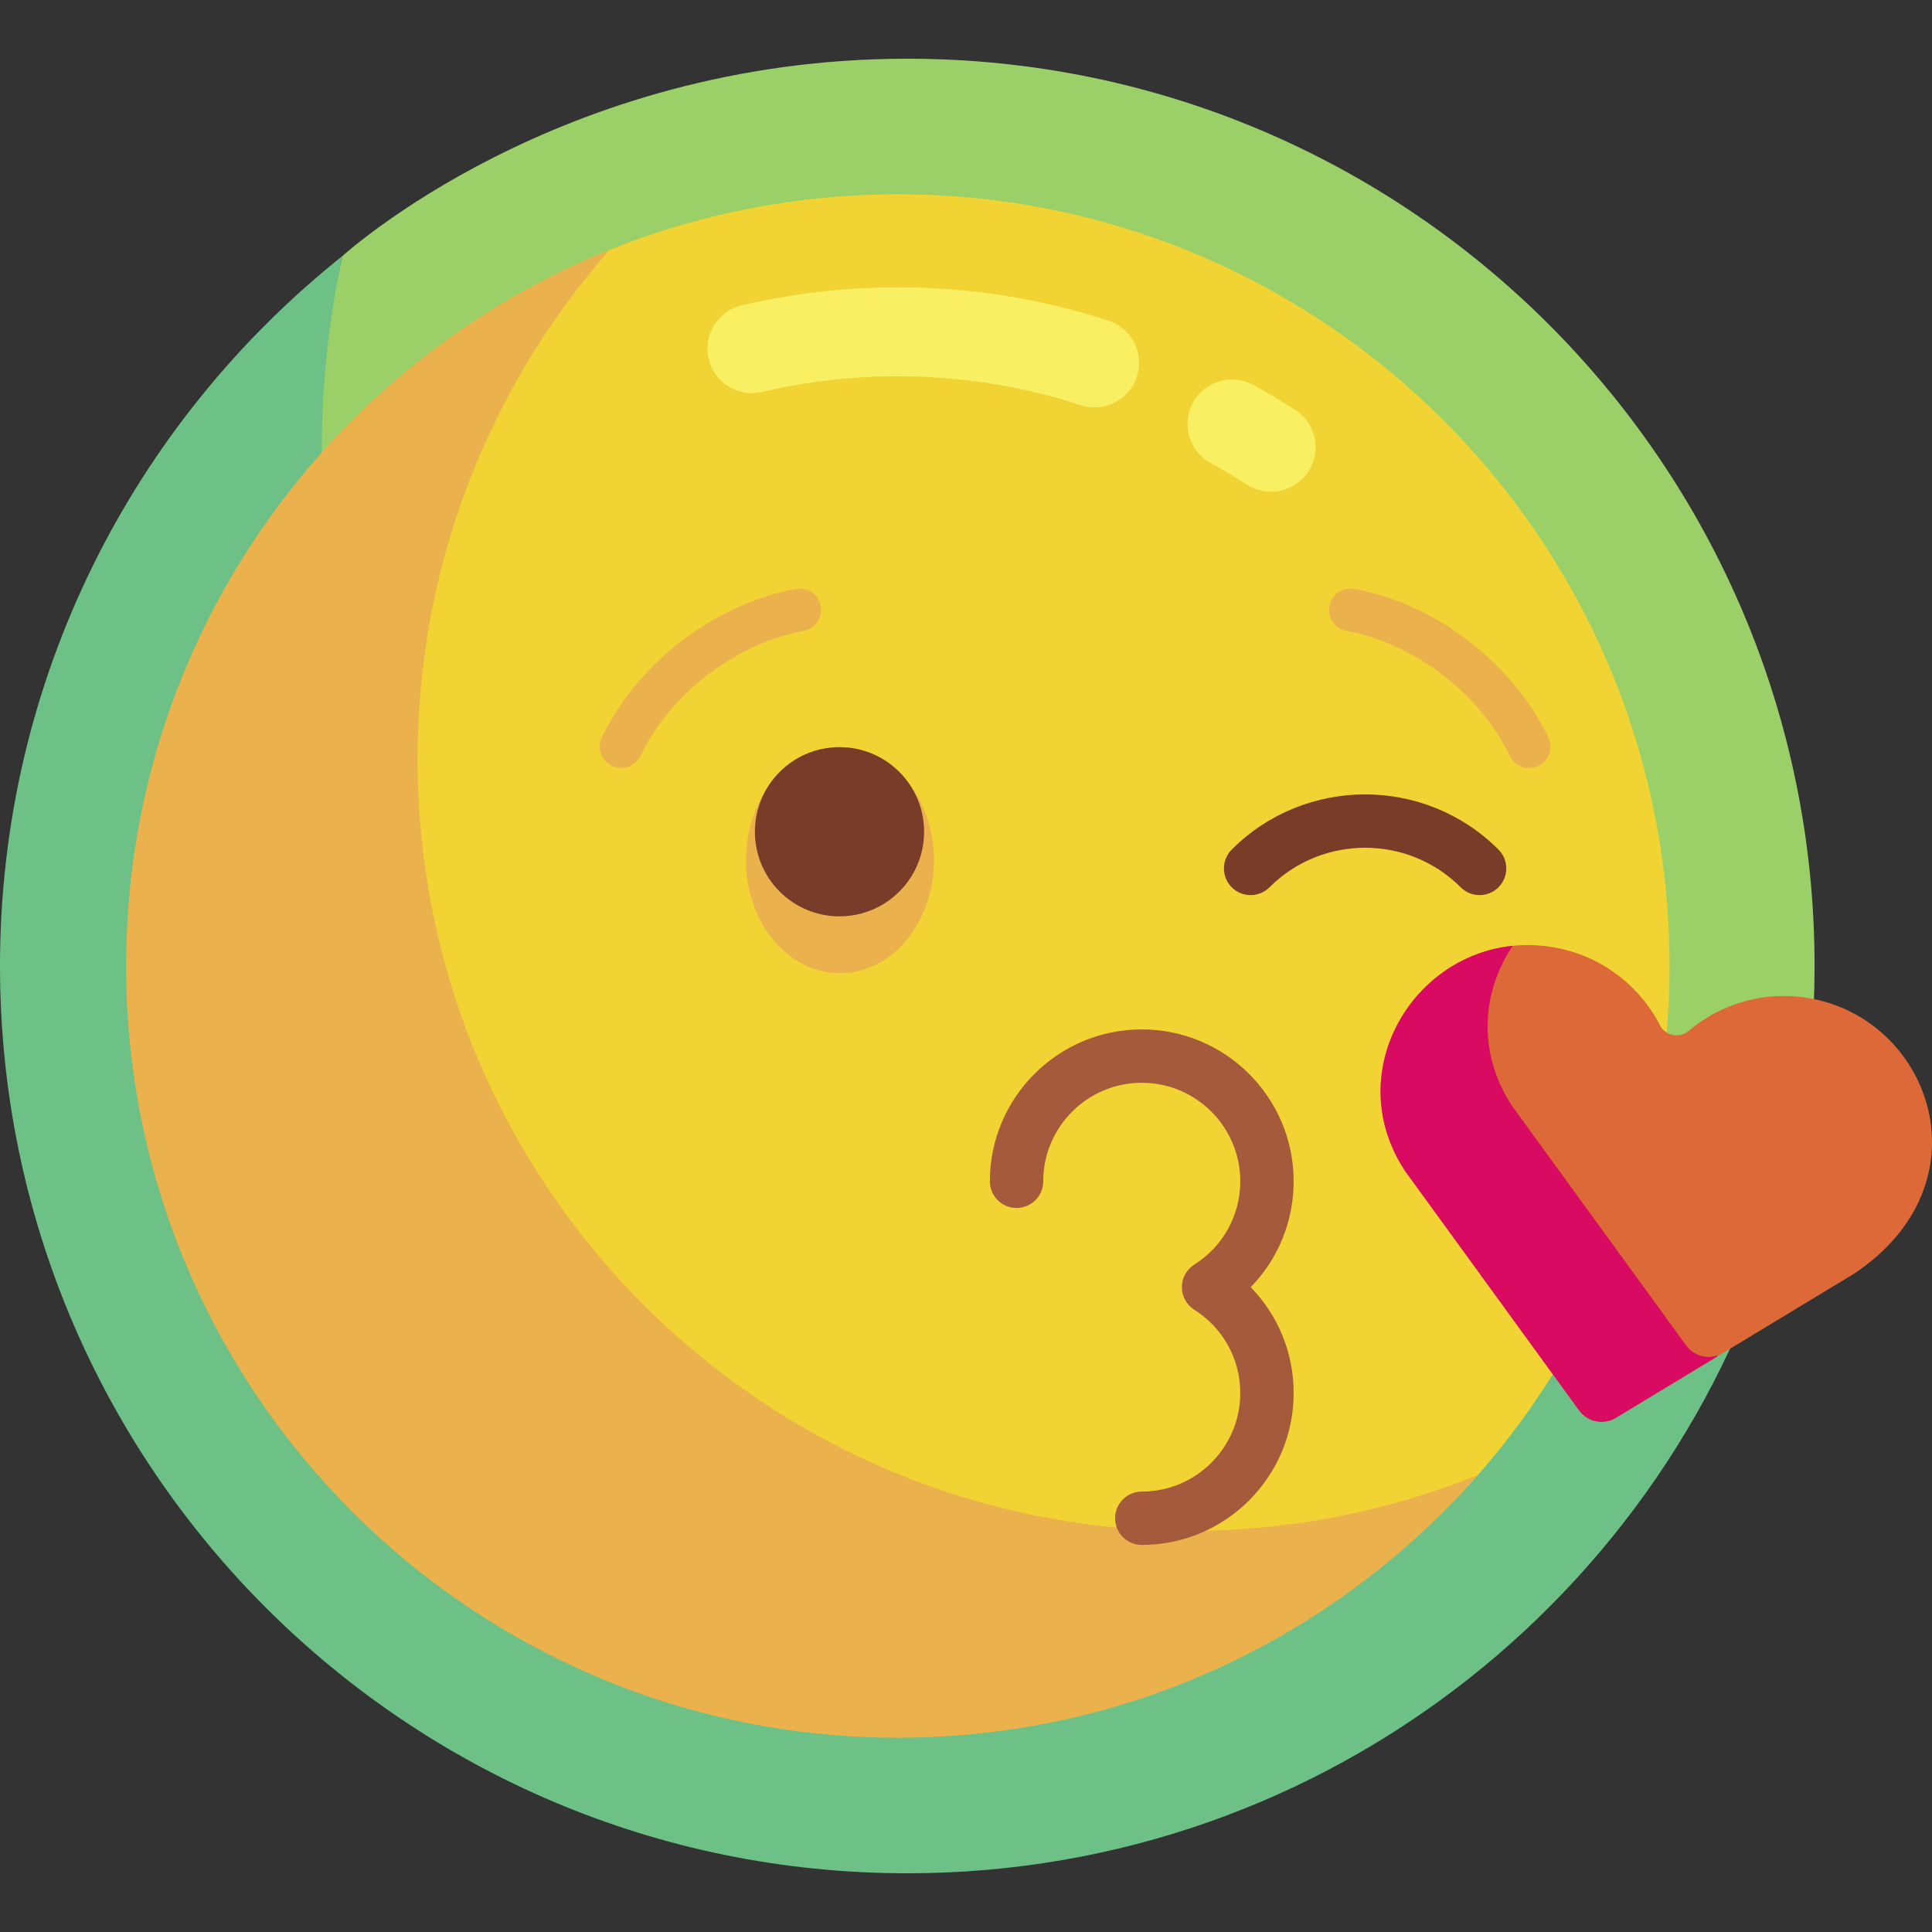 <svg id="Layer_1" enable-background="new 0 0 509.071 509.071" height="512" viewBox="0 0 509.071 509.071" width="512" xmlns="http://www.w3.org/2000/svg"><rect x="0" y="0" width="509.071" height="509.071" fill="#333333" stroke="none"/><g><g><g><path d="m470.719 313.712c.221-.853.434-1.712.645-2.572-.209.86-.427 1.716-.645 2.572z" fill="#afe6ff"/></g><g><path d="m239.066 15.47c-91.999 0-148.666 51.889-148.821 51.976-3.551 16.389-9.726 40.173-9.726 57.625 0 132.032 111.342 239.039 243.374 239.039 56.267 0 107.963-26.198 148.801-58.725.167-1.019 5.438-22.01 5.438-50.849-.001-132.033-107.034-239.066-239.066-239.066z" fill="#9bd069"/></g><g><path d="m472.693 305.385c-40.837 32.528-92.555 51.976-148.822 51.976-132.032 0-239.066-107.033-239.066-239.066 0-17.452 1.887-34.46 5.438-50.849-.005.004-.011.009-.016.013-54.979 43.801-90.227 111.318-90.227 187.077 0 132.032 107.033 239.066 239.066 239.066 111.603 0 205.317-76.485 231.653-179.889.218-.856.437-1.712.645-2.572.1-.409 1.001-4.241 1.329-5.756z" fill="#6ec186"/></g></g><g><g><g><path d="m439.919 254.536c0 51.405-19.075 98.355-50.532 134.158-37.267 42.415-91.913 58.529-152.811 58.529-112.303 0-193.242-83.987-193.242-196.29 0-85.428 42.578-154.948 117.224-185.054 23.484-9.471 49.142-14.685 76.017-14.685 112.304-.002 203.344 91.038 203.344 203.342z" fill="#f1d333"/></g><g><path d="m334.926 129.569c-2.175 0-4.374-.604-6.338-1.87-3.116-2.008-6.345-3.929-9.597-5.711-5.677-3.108-7.759-10.23-4.651-15.907 3.108-5.678 10.232-7.758 15.907-4.65 3.742 2.048 7.455 4.258 11.04 6.569 5.44 3.507 7.008 10.759 3.501 16.199-2.242 3.474-6.013 5.37-9.862 5.37z" fill="#f9ef63"/></g><g><path d="m288.419 107.343c-1.204 0-2.427-.187-3.634-.58-15.509-5.056-31.729-7.62-48.21-7.62-12.083 0-24.113 1.39-35.758 4.131-6.298 1.481-12.61-2.422-14.092-8.721-1.483-6.3 2.422-12.61 8.721-14.093 13.402-3.155 27.239-4.755 41.129-4.755 18.952 0 37.616 2.952 55.473 8.774 6.154 2.006 9.516 8.621 7.51 14.774-1.611 4.947-6.203 8.089-11.139 8.09z" fill="#f9ef63"/></g><g><path d="m313.366 403.383c-112.303 0-203.343-91.04-203.343-203.343 0-51.405 19.084-98.347 50.541-134.15-74.646 30.107-127.331 103.218-127.331 188.646 0 112.303 91.04 203.343 203.343 203.343 60.898 0 115.535-26.779 152.802-69.194-23.484 9.472-49.136 14.698-76.012 14.698z" fill="#eab14d"/></g></g><g><g><ellipse cx="221.324" cy="226.661" fill="#eab14d" rx="24.771" ry="29.792"/></g><g><circle cx="221.203" cy="219.161" fill="#783c28" r="22.292"/></g></g><g><path d="m408.683 249.497c12.895 2.004 23.225 10.025 28.726 20.672 1.441 2.789 5.126 3.492 7.527 1.47 8.758-7.378 20.667-10.852 32.772-8.443 31.51 6.27 46.135 48.829 10.877 72.385l-62.798 38.009c-3.252 1.968-7.469 1.118-9.704-1.957l-45.781-62.98c-18.821-28.334 5.816-64.217 38.381-59.156z" fill="#dd6938"/></g><g><path d="m444.292 354.522-45.781-62.98c-9.47-14.256-7.934-30.42.074-42.321-27.224 2.784-45.098 34.117-28.283 59.431l45.781 62.98c2.235 3.074 6.452 3.925 9.704 1.957l26.867-16.261c-.121-.029-.24-.067-.359-.102-2.908.867-6.142-.144-8.003-2.704z" fill="#d80a61"/></g><g><path d="m402.922 202.362c-2.087 0-4.093-1.167-5.065-3.172-5.074-10.463-13.812-19.687-24.603-25.973-5.98-3.483-12.335-5.889-18.377-6.958-3.06-.541-5.1-3.46-4.559-6.519.54-3.058 3.454-5.101 6.519-4.559 7.333 1.297 14.967 4.173 22.079 8.315 12.703 7.399 23.025 18.332 29.064 30.786 1.356 2.795.189 6.16-2.607 7.516-.791.382-1.627.564-2.451.564z" fill="#eab14d"/></g><g><path d="m163.651 202.362c-.824 0-1.66-.182-2.451-.565-2.795-1.355-3.962-4.721-2.607-7.516 6.039-12.454 16.361-23.387 29.064-30.786 7.112-4.142 14.748-7.018 22.08-8.315 3.065-.538 5.978 1.501 6.519 4.559.541 3.059-1.5 5.978-4.559 6.519-6.043 1.069-12.397 3.475-18.378 6.958-10.791 6.286-19.529 15.51-24.603 25.973-.972 2.005-2.978 3.173-5.065 3.173z" fill="#eab14d"/></g><g><path d="m389.865 235.859c-1.799 0-3.599-.687-4.972-2.06-13.893-13.893-36.499-13.891-50.39 0-2.747 2.746-7.198 2.746-9.945 0-2.746-2.746-2.746-7.198 0-9.944 19.376-19.378 50.903-19.376 70.28 0 2.746 2.746 2.746 7.198 0 9.944-1.374 1.373-3.174 2.06-4.973 2.06z" fill="#783c28"/></g><g><path d="m300.848 407.085c-3.884 0-7.031-3.148-7.031-7.031s3.148-7.031 7.031-7.031c14.314 0 25.959-11.645 25.959-25.959 0-8.952-4.53-17.16-12.118-21.956-2.039-1.289-3.275-3.532-3.275-5.944s1.236-4.655 3.274-5.944c7.589-4.797 12.119-13.005 12.119-21.956 0-14.314-11.646-25.96-25.959-25.96-14.314 0-25.96 11.646-25.96 25.96 0 3.883-3.148 7.031-7.031 7.031-3.884 0-7.031-3.148-7.031-7.031 0-22.068 17.954-40.022 40.023-40.022 22.068 0 40.022 17.954 40.022 40.022 0 10.6-4.114 20.52-11.319 27.9 7.203 7.379 11.319 17.3 11.319 27.9-.001 22.067-17.955 40.021-40.023 40.021z" fill="#a55a3c"/></g></g></g></svg>